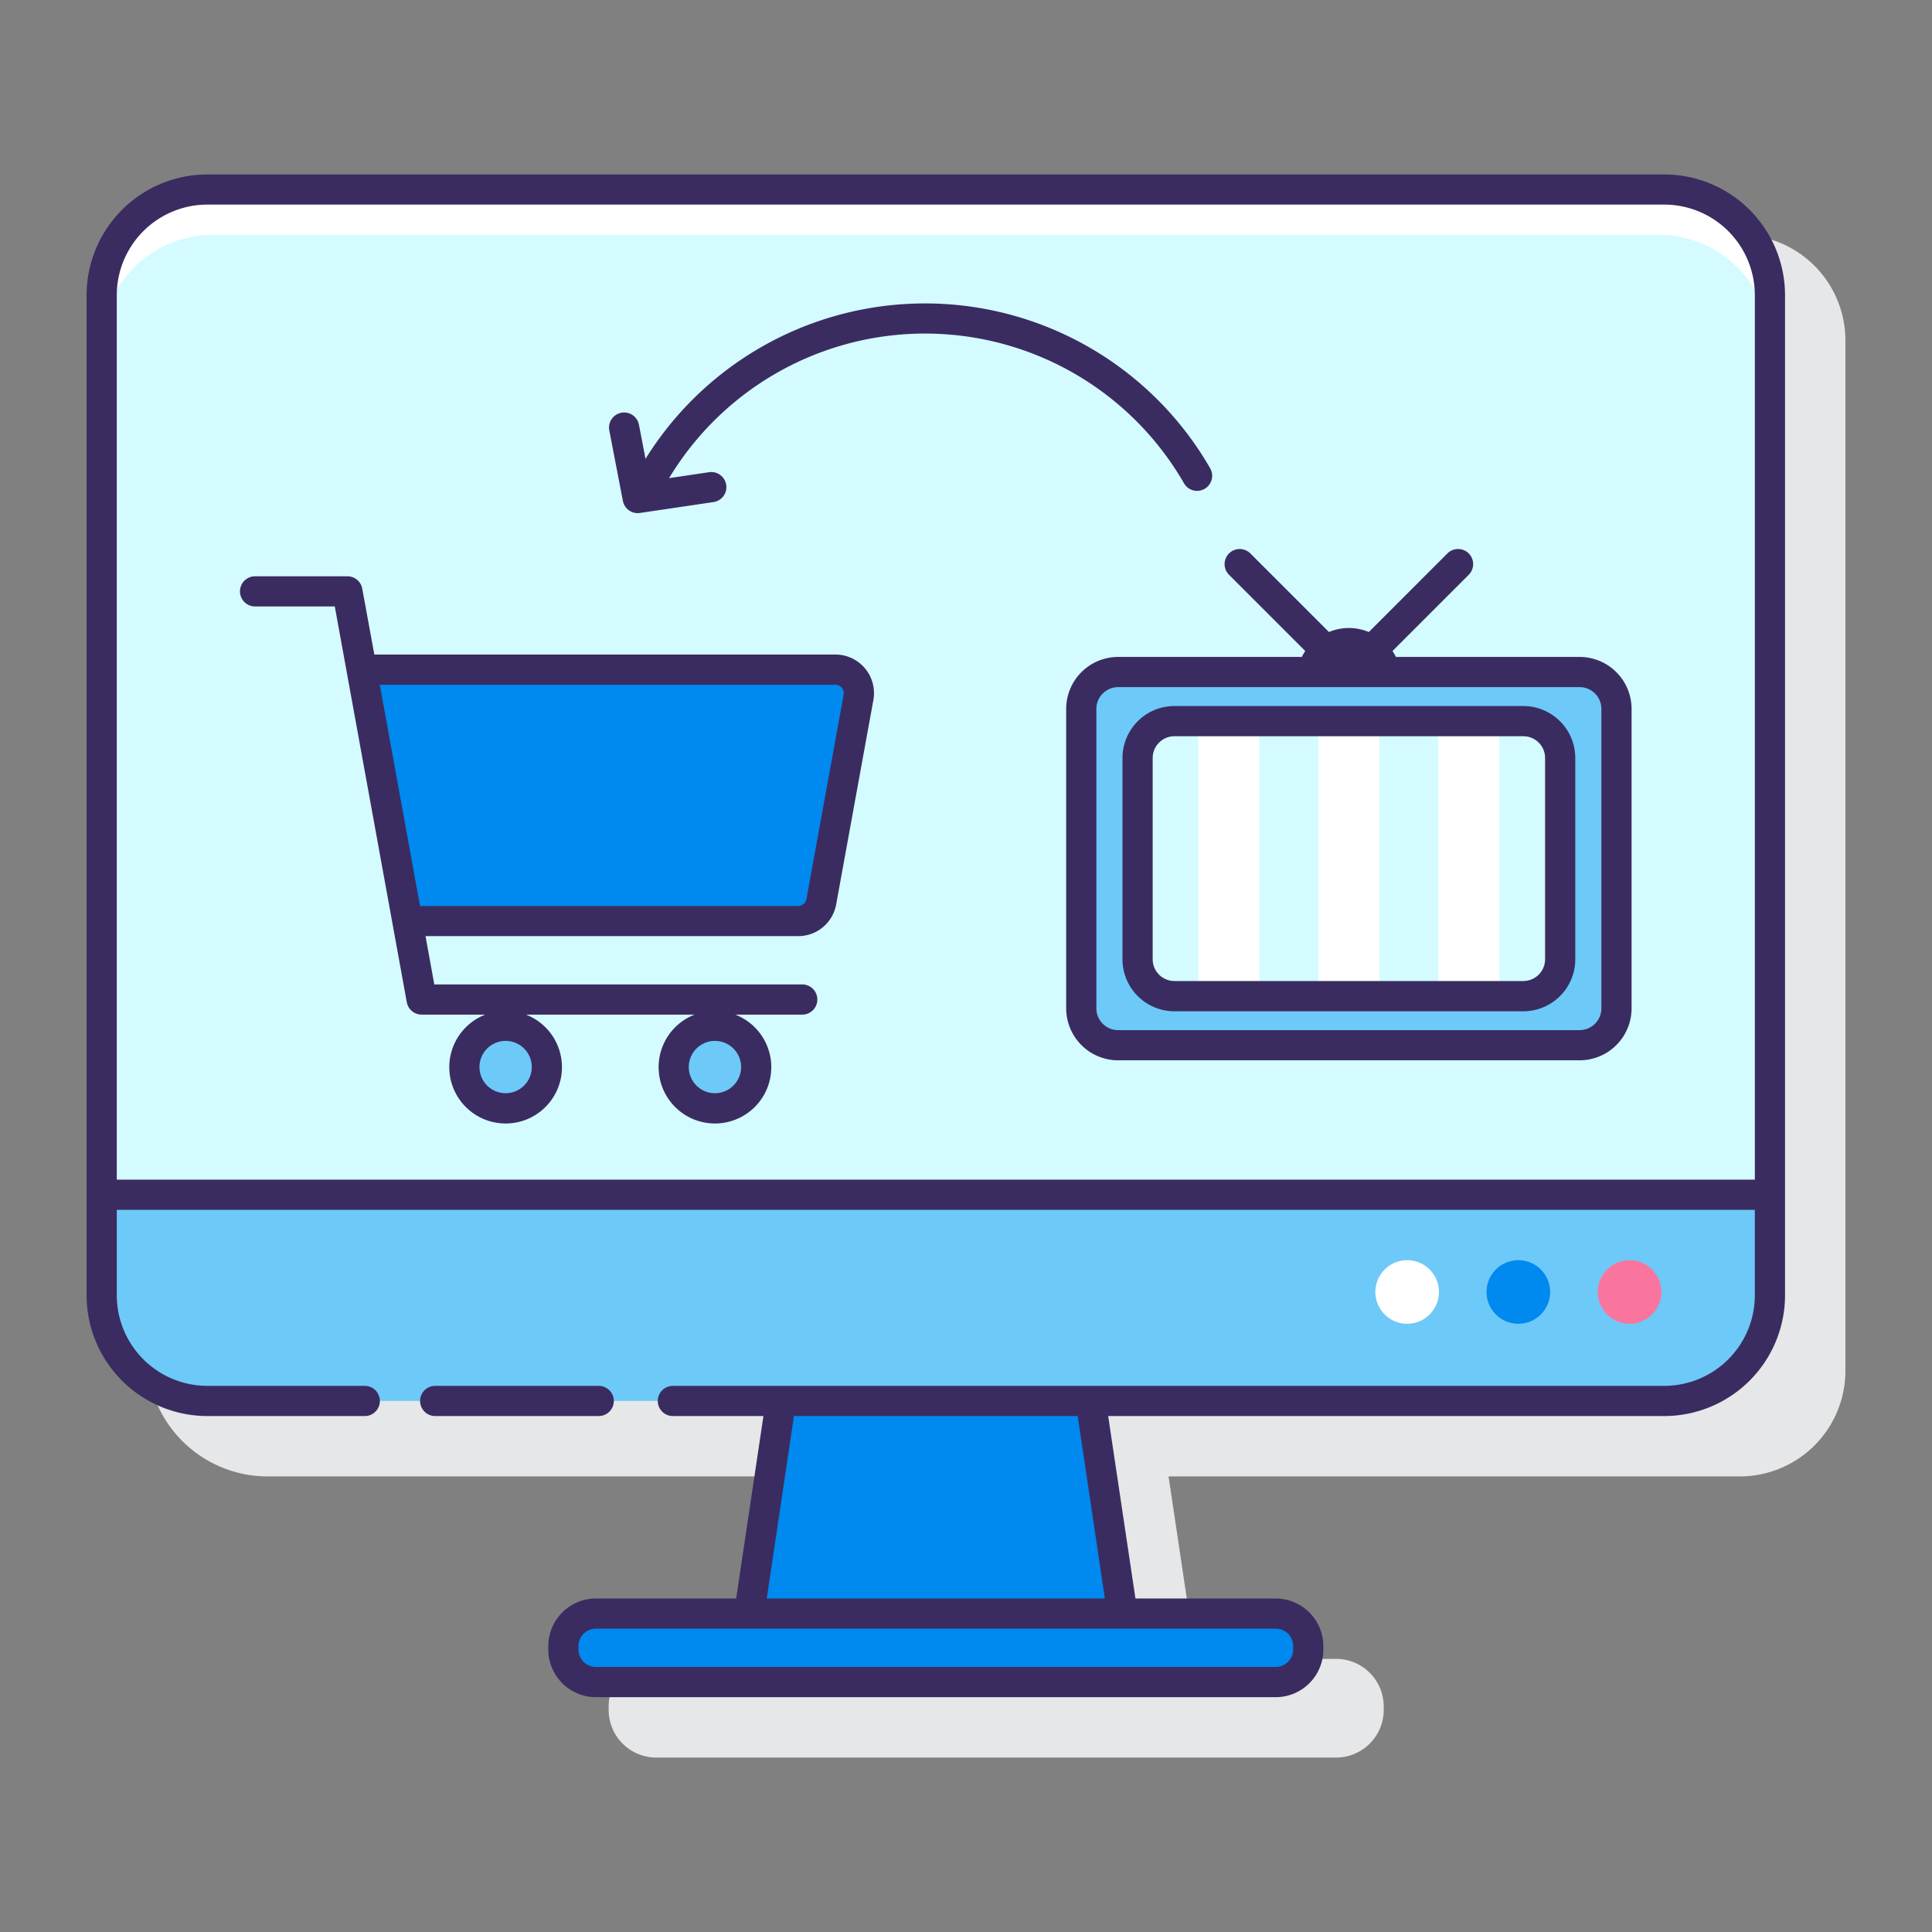 <svg height="512" viewBox="0 0 128 128" width="512" xmlns="http://www.w3.org/2000/svg"><rect x="0" y="0" width="128" height="128" fill="#808080" stroke="none"/><path d="m115.263 15.557h-97.526a8 8 0 0 0 -8 8v66.26a8 8 0 0 0 8 8h36.843l-1.806 12.088h-9.292a3.156 3.156 0 0 0 -3.157 3.156v.227a3.156 3.156 0 0 0 3.156 3.155h45.038a3.156 3.156 0 0 0 3.156-3.156v-.226a3.156 3.156 0 0 0 -3.156-3.156h-9.293l-1.806-12.088h37.843a7 7 0 0 0 7-7v-68.26a7 7 0 0 0 -7-7z" fill="#e6e7e8"/><rect fill="#6dc9f7" height="80.26" rx="7" width="110.526" x="6.737" y="12.557"/><path d="m110.263 12.557h-96.526a7 7 0 0 0 -7 7v59.6h110.526v-59.6a7 7 0 0 0 -7-7z" fill="#d4fbff"/><path d="m110.263 12.557h-96.526a7 7 0 0 0 -7 7v3.368a7.368 7.368 0 0 1 7.368-7.368h95.795a7.368 7.368 0 0 1 7.368 7.368v-3.368a7 7 0 0 0 -7.005-7z" fill="#fff"/><rect fill="#0089ef" height="4.539" rx="2.156" width="49.349" x="37.326" y="106.905"/><path d="m72.259 92.817h-20.518l-2.105 14.088h24.728z" fill="#0089ef"/><path d="m93.228 83.491a2.106 2.106 0 1 0 2.106 2.109 2.106 2.106 0 0 0 -2.106-2.109z" fill="#fff"/><path d="m100.6 83.491a2.106 2.106 0 1 0 2.1 2.109 2.105 2.105 0 0 0 -2.1-2.109z" fill="#0089ef"/><path d="m107.965 83.491a2.106 2.106 0 1 0 2.106 2.106 2.106 2.106 0 0 0 -2.106-2.106z" fill="#fa759e"/><rect fill="#6dc9f7" height="24.723" rx="2.44" width="35.459" x="71.637" y="44.525"/><rect fill="#d4fbff" height="18.217" rx="2.44" width="27.998" x="75.367" y="47.778"/><path d="m87.344 47.778h4.045v18.217h-4.045z" fill="#fff"/><path d="m79.397 47.778h4.045v18.217h-4.045z" fill="#fff"/><path d="m95.292 47.778h4.045v18.217h-4.045z" fill="#fff"/><path d="m54.414 59.747 2.465-13.547a1.558 1.558 0 0 0 -1.533-1.836h-31.384l3.031 16.661h25.889a1.557 1.557 0 0 0 1.532-1.278z" fill="#0089ef"/><path d="m33.5 67.963a2.733 2.733 0 1 0 2.735 2.737 2.733 2.733 0 0 0 -2.735-2.737z" fill="#6dc9f7"/><path d="m47.367 67.963a2.733 2.733 0 1 0 2.733 2.737 2.733 2.733 0 0 0 -2.733-2.737z" fill="#6dc9f7"/><g fill="#3a2c60"><path d="m104.656 43.524h-12.172a3.544 3.544 0 0 0 -.228-.392l5.063-5.063a1 1 0 0 0 -1.414-1.414l-5.218 5.219a3.4 3.4 0 0 0 -2.64 0l-5.219-5.219a1 1 0 0 0 -1.414 1.414l5.063 5.063a3.537 3.537 0 0 0 -.227.392h-12.173a3.443 3.443 0 0 0 -3.439 3.44v19.844a3.443 3.443 0 0 0 3.439 3.44h30.579a3.444 3.444 0 0 0 3.44-3.44v-19.844a3.444 3.444 0 0 0 -3.44-3.44zm1.44 23.284a1.442 1.442 0 0 1 -1.44 1.44h-30.579a1.441 1.441 0 0 1 -1.439-1.44v-19.844a1.441 1.441 0 0 1 1.439-1.44h30.579a1.442 1.442 0 0 1 1.44 1.44z"/><path d="m100.926 46.777h-23.118a3.444 3.444 0 0 0 -3.44 3.44v13.338a3.444 3.444 0 0 0 3.44 3.445h23.118a3.444 3.444 0 0 0 3.44-3.44v-13.343a3.444 3.444 0 0 0 -3.44-3.44zm1.44 16.778a1.442 1.442 0 0 1 -1.44 1.44h-23.118a1.442 1.442 0 0 1 -1.44-1.44v-13.338a1.442 1.442 0 0 1 1.44-1.44h23.118a1.442 1.442 0 0 1 1.44 1.44z"/><path d="m55.346 43.365h-30.546l-.8-4.365a1 1 0 0 0 -.984-.82h-6.116a1 1 0 0 0 0 2h5.281l4.77 26.22a1 1 0 0 0 .984.821h4.219a3.732 3.732 0 1 0 2.69 0h11.178a3.732 3.732 0 1 0 2.691 0h4.438a1 1 0 0 0 0-2h-24.378l-.581-3.2h24.69a2.555 2.555 0 0 0 2.516-2.1l2.465-13.541a2.558 2.558 0 0 0 -2.517-3.015zm-21.846 29.063a1.733 1.733 0 1 1 1.732-1.733 1.735 1.735 0 0 1 -1.732 1.733zm13.865 0a1.733 1.733 0 1 1 1.735-1.733 1.735 1.735 0 0 1 -1.732 1.733zm6.063-12.86a.558.558 0 0 1 -.549.458h-25.051l-2.667-14.661h30.185a.558.558 0 0 1 .549.657z"/><path d="m78.445 32.021a1 1 0 0 0 .866.5 1 1 0 0 0 .864-1.5 21.8 21.8 0 0 0 -37.408-.621l-.435-2.26a1 1 0 1 0 -1.964.378l.9 4.667a1 1 0 0 0 .981.811 1.05 1.05 0 0 0 .147-.011l4.855-.719a1 1 0 1 0 -.293-1.978l-2.63.389a19.8 19.8 0 0 1 34.119.347z"/><path d="m110.263 11.557h-96.526a8.009 8.009 0 0 0 -8 8v66.26a8.009 8.009 0 0 0 8 8h10.43a1 1 0 0 0 0-2h-10.43a6.007 6.007 0 0 1 -6-6v-5.662h108.526v5.662a6.006 6.006 0 0 1 -6 6h-65.683a1 1 0 0 0 0 2h6l-1.807 12.088h-9.292a3.158 3.158 0 0 0 -3.155 3.156v.227a3.158 3.158 0 0 0 3.155 3.155h45.038a3.159 3.159 0 0 0 3.156-3.155v-.227a3.159 3.159 0 0 0 -3.156-3.156h-9.293l-1.807-12.088h36.844a8.009 8.009 0 0 0 8-8v-66.26a8.009 8.009 0 0 0 -8-8zm-24.588 97.5v.227a1.157 1.157 0 0 1 -1.156 1.155h-45.038a1.156 1.156 0 0 1 -1.155-1.155v-.227a1.156 1.156 0 0 1 1.155-1.156h45.038a1.157 1.157 0 0 1 1.156 1.16zm-12.475-3.152h-22.4l1.8-12.088h18.8zm-65.463-27.75v-58.6a6.007 6.007 0 0 1 6-6h96.526a6.006 6.006 0 0 1 6 6v58.6z"/><path d="m40.667 92.817a1 1 0 0 0 -1-1h-10.834a1 1 0 0 0 0 2h10.834a1 1 0 0 0 1-1z"/></g></svg>